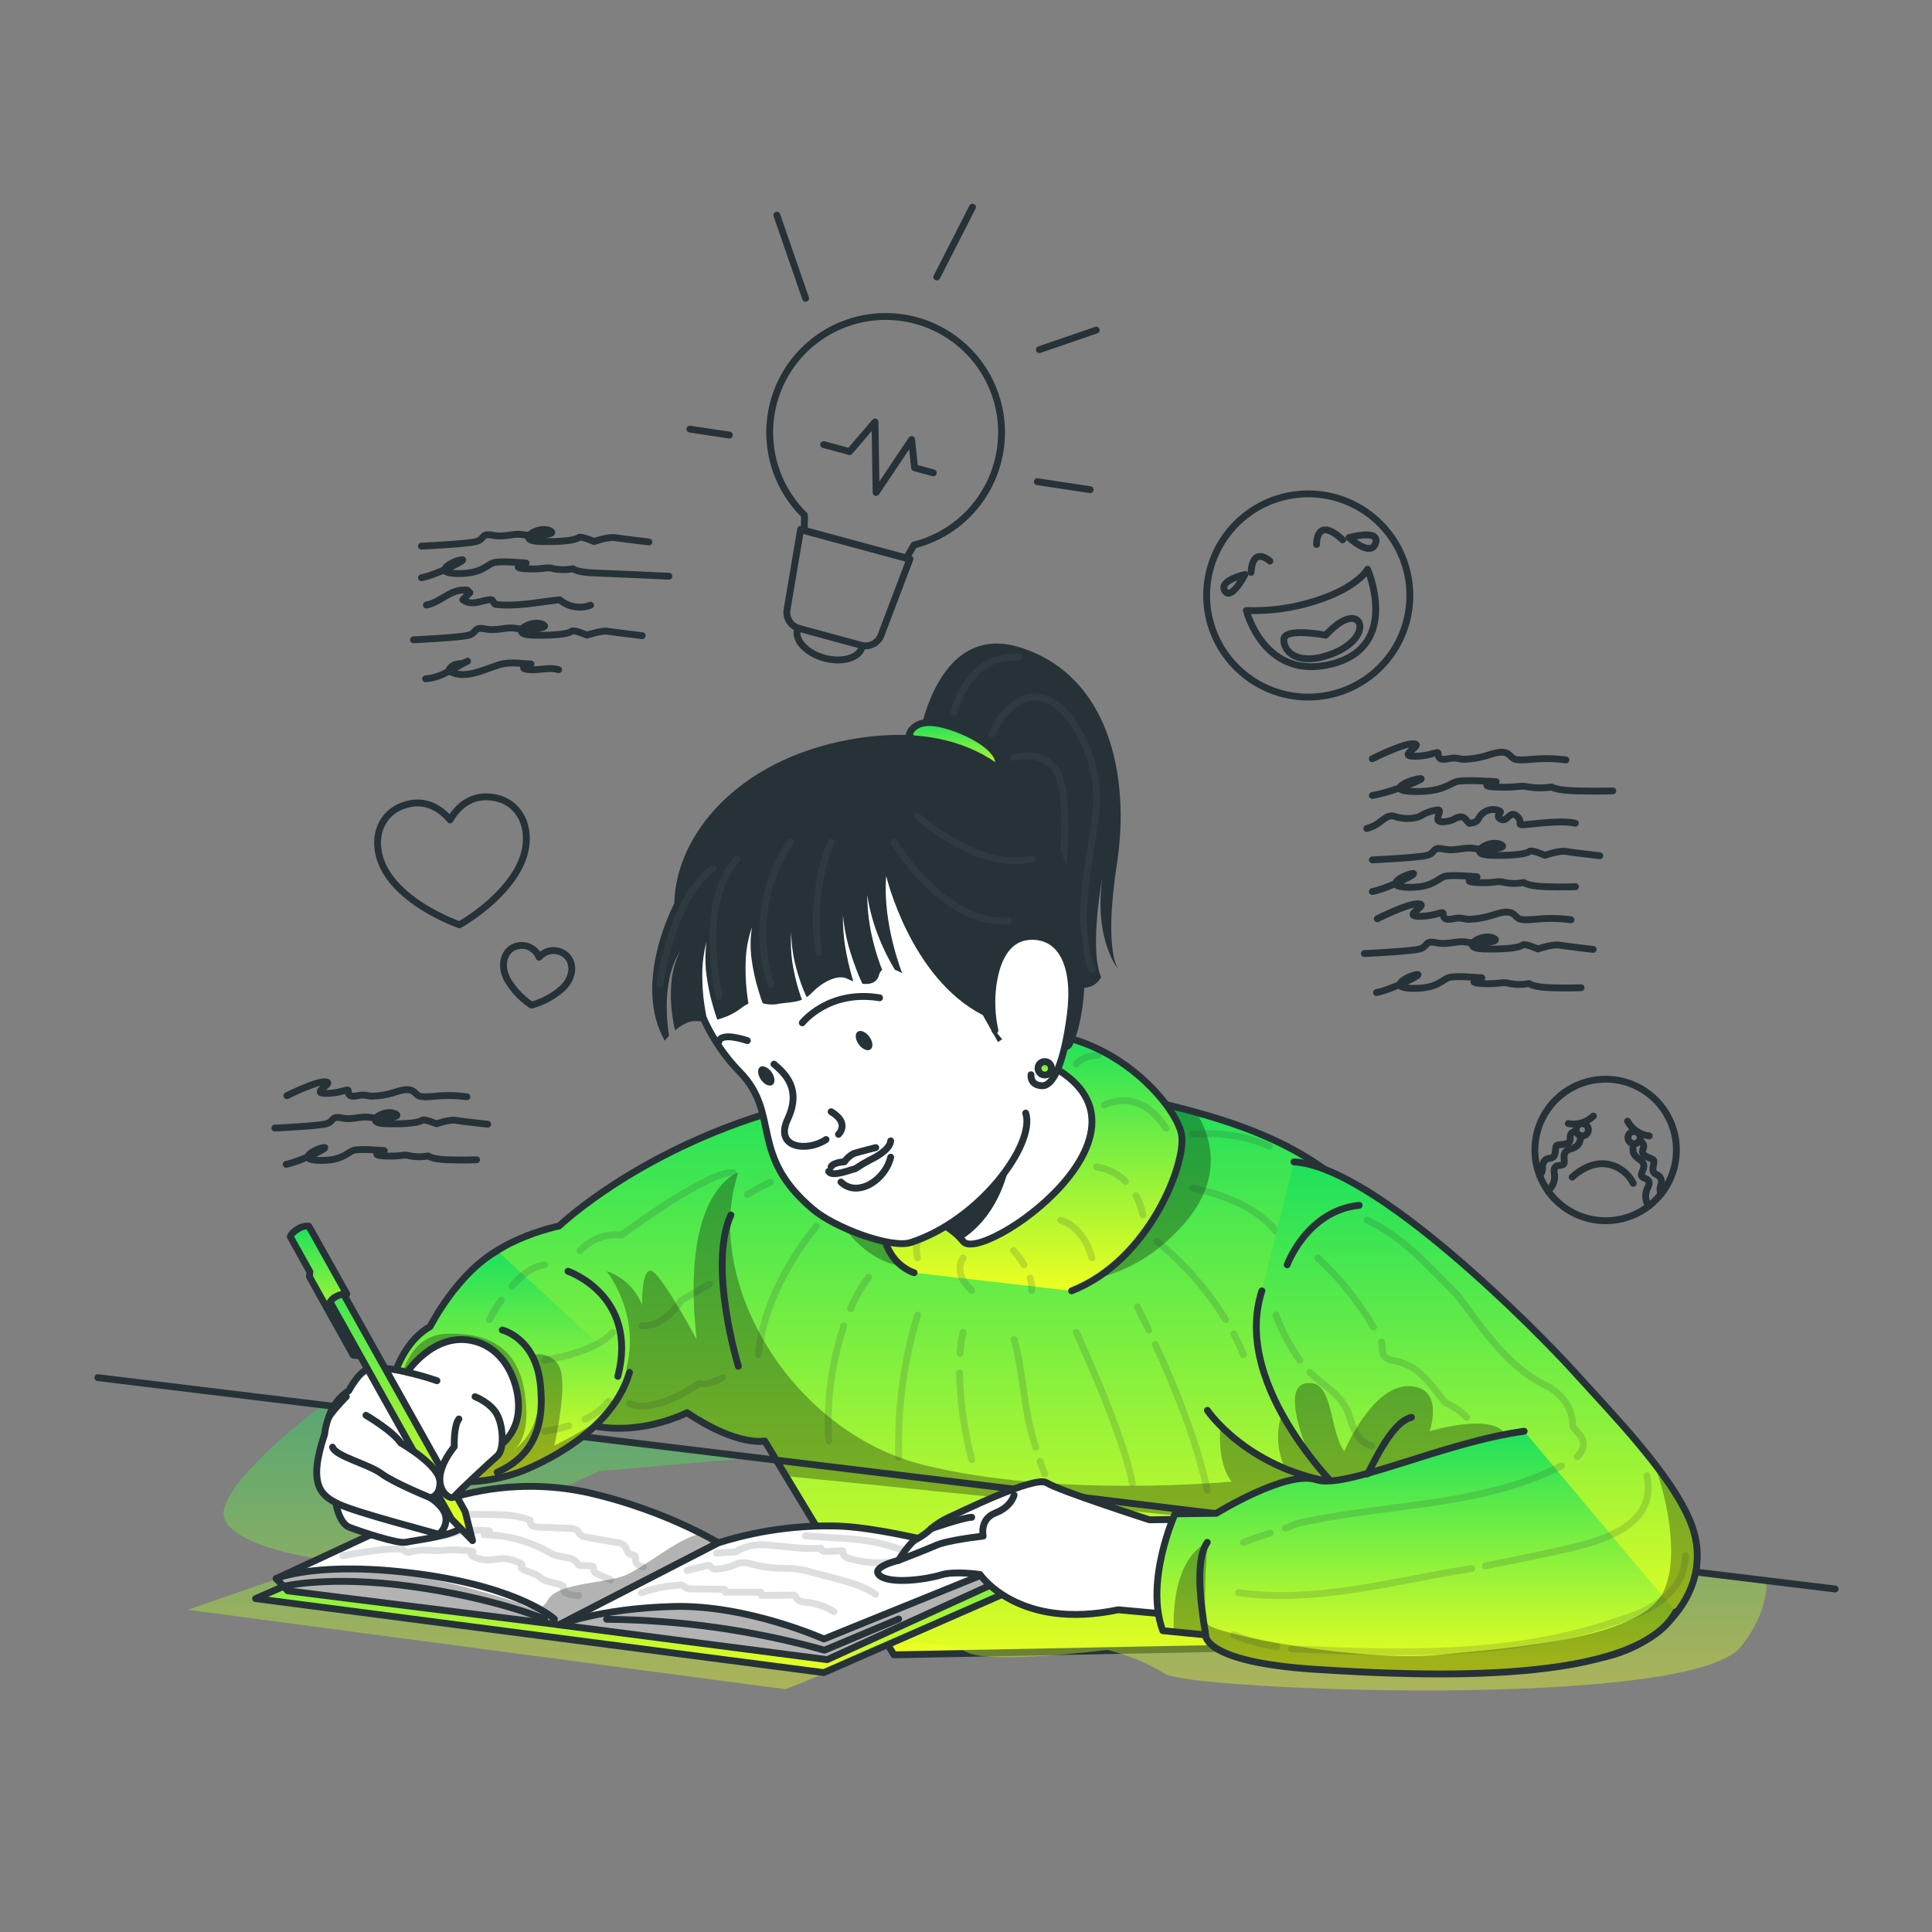 <svg width="282" height="282" viewBox="0 0 282 282" fill="none" xmlns="http://www.w3.org/2000/svg">
<rect x="0" y="0" width="282" height="282" fill="#808080" stroke="none"/>
<path d="M41.877 159.934C41.877 159.934 46.203 157.734 47.551 157.903C48.899 158.072 45.159 159.595 47.551 159.595C49.942 159.595 50.833 158.749 50.833 159.257C50.833 159.764 51.002 160.187 52.187 159.934C53.371 159.68 53.665 160.001 54.262 160.007C55.314 159.977 56.356 159.81 57.364 159.511C58.442 159.172 59.62 158.749 60.382 159.341C61.143 159.933 60.827 160.255 63.512 160.007C65.053 159.855 66.608 159.884 68.142 160.091" stroke="#263238" stroke-linecap="round" stroke-linejoin="round"/>
<path d="M41.77 169.95C43.873 169.544 48.538 167.26 47.178 167.514C45.819 167.767 43.276 169.29 46.575 169.375C49.874 169.459 50.63 168.275 51.533 167.937C52.435 167.598 55.588 167.937 56.045 167.937C56.502 167.937 53.49 168.574 56.045 168.721C58.599 168.867 58.865 168.405 59.846 168.721C60.723 168.892 61.625 168.892 62.502 168.721C62.502 168.721 62.971 169.206 65.362 169.285C67.753 169.364 69.558 169.285 69.558 169.285" stroke="#263238" stroke-linecap="round" stroke-linejoin="round"/>
<path d="M40.123 164.654C40.123 164.654 46.428 164.367 47.63 164.028C48.831 163.69 48.228 162.844 49.886 163.182C51.544 163.521 52.587 162.855 54.014 163.103C55.441 163.351 59.152 163.103 57.545 162.505C55.938 161.907 52.909 163.944 56.355 164.028C59.801 164.113 61.301 163.78 61.6 163.526C61.899 163.272 63.709 164.028 63.709 164.028C63.709 164.028 65.655 163.357 66.529 163.526C67.404 163.695 71.188 164.09 71.188 164.09" stroke="#263238" stroke-linecap="round" stroke-linejoin="round"/>
<path d="M200.31 110.753C200.31 110.753 204.963 108.39 206.407 108.57C207.851 108.75 203.841 110.386 206.407 110.386C208.973 110.386 209.932 109.478 209.932 110.025C209.932 110.572 210.118 111.023 211.387 110.753C212.656 110.482 212.978 110.826 213.643 110.832C214.771 110.8 215.89 110.62 216.971 110.296C218.133 109.935 219.413 109.478 220.219 110.115C221.026 110.753 220.699 111.097 223.603 110.832C225.258 110.67 226.925 110.7 228.572 110.922" stroke="#263238" stroke-linecap="round" stroke-linejoin="round"/>
<path d="M201.032 134.108C201.032 134.108 205.685 131.745 207.129 131.931C208.573 132.117 204.563 133.747 207.129 133.747C209.695 133.747 210.654 132.839 210.654 133.386C210.654 133.933 210.84 134.384 212.109 134.108C213.378 133.832 213.7 134.181 214.365 134.193C215.494 134.149 216.613 133.959 217.693 133.629C218.855 133.262 220.135 132.811 220.941 133.448C221.748 134.085 221.421 134.429 224.325 134.164C225.979 133.999 227.647 134.029 229.294 134.255" stroke="#263238" stroke-linecap="round" stroke-linejoin="round"/>
<path d="M200.31 116.105C202.967 115.699 208.849 113.403 207.14 113.657C205.431 113.911 202.211 115.445 206.384 115.53C210.558 115.614 211.506 114.402 212.645 114.086C213.784 113.77 217.766 114.086 218.336 114.086C218.905 114.086 215.11 114.729 218.336 114.876C221.562 115.022 221.872 114.56 223.135 114.876C224.247 115.047 225.379 115.047 226.491 114.876C226.491 114.876 227.083 115.361 230.106 115.44C233.129 115.518 235.408 115.44 235.408 115.44" stroke="#263238" stroke-linecap="round" stroke-linejoin="round"/>
<path d="M200.919 144.875C203.175 144.44 208.178 141.987 206.729 142.258C205.279 142.528 202.532 144.17 206.08 144.26C209.627 144.35 210.44 143.076 211.41 142.715C212.38 142.354 215.764 142.715 216.249 142.715C216.734 142.715 213.508 143.403 216.249 143.555C218.99 143.707 219.261 143.217 220.338 143.555C221.278 143.739 222.246 143.739 223.186 143.555C223.186 143.555 223.694 144.074 226.265 144.17C228.837 144.266 230.777 144.17 230.777 144.17" stroke="#263238" stroke-linecap="round" stroke-linejoin="round"/>
<path d="M200.31 130.132C202.566 129.697 207.529 127.244 206.086 127.515C204.642 127.785 201.912 129.421 205.443 129.511C208.973 129.602 209.774 128.333 210.733 127.966C211.692 127.599 215.064 127.966 215.544 127.966C216.023 127.966 212.82 128.654 215.544 128.812C218.268 128.97 218.533 128.474 219.605 128.812C220.536 128.994 221.493 128.994 222.425 128.812C222.425 128.812 222.927 129.331 225.482 129.421C228.036 129.511 229.96 129.421 229.96 129.421" stroke="#263238" stroke-linecap="round" stroke-linejoin="round"/>
<path d="M199.509 120.927C201.726 120.363 202.171 118.671 203.649 119.19C205.127 119.709 206.903 119.416 207.349 119.089C208.119 118.629 208.975 118.332 209.864 118.214C210.428 118.214 209.864 118.869 209.864 119.574C209.864 120.279 211.788 119.844 212.227 119.574C212.667 119.303 213.412 118.976 213.919 119.574L214.438 120.166C214.438 120.166 215.47 120.166 215.769 119.574C215.993 119.078 216.378 118.674 216.862 118.427C217.346 118.18 217.899 118.105 218.431 118.214C219.909 118.542 217.986 118.914 218.995 119.54C220.005 120.166 220.327 118.214 221.364 119.083C222.402 119.952 221.364 120.386 222.25 120.386C223.135 120.386 227.777 119.636 229.943 120.166" stroke="#263238" stroke-linecap="round" stroke-linejoin="round"/>
<path d="M200.31 125.513C200.31 125.513 207.044 125.202 208.33 124.841C209.616 124.48 208.968 123.567 210.733 123.933C212.498 124.3 213.621 123.578 215.143 123.849C216.666 124.119 220.625 123.849 218.911 123.206C217.196 122.563 213.965 124.751 217.642 124.841C221.319 124.932 222.921 124.576 223.242 124.277C223.564 123.978 225.498 124.841 225.498 124.841C225.498 124.841 227.568 124.119 228.533 124.277C229.497 124.435 233.502 124.909 233.502 124.909" stroke="#263238" stroke-linecap="round" stroke-linejoin="round"/>
<path d="M199.143 139.184C199.143 139.184 205.911 138.874 207.214 138.513C208.516 138.152 207.857 137.238 209.633 137.605C211.41 137.971 212.538 137.255 214.072 137.52C215.606 137.785 219.588 137.52 217.862 136.877C216.136 136.234 212.882 138.423 216.582 138.513C220.281 138.603 221.894 138.248 222.222 137.949C222.549 137.65 224.478 138.513 224.478 138.513C224.478 138.513 226.564 137.791 227.534 137.949C228.505 138.107 232.537 138.58 232.537 138.58" stroke="#263238" stroke-linecap="round" stroke-linejoin="round"/>
<path d="M62.237 88.311C64.454 87.882 65.83 85.813 68.244 86.157L68.588 86.506L67.556 87.538C68.932 88.571 70.314 87.538 71.69 87.538C72.034 87.538 72.034 88.227 72.378 88.227C75.48 88.571 78.582 87.882 81.684 87.538C82.296 88.063 83.037 88.413 83.831 88.554C84.624 88.695 85.441 88.621 86.196 88.339" stroke="#263238" stroke-linecap="round" stroke-linejoin="round"/>
<path d="M62.124 99.078C64.454 98.909 66.174 97.532 68.244 96.5C67.212 97.189 66.174 96.5 65.486 97.877C67.556 99.253 70.314 97.877 72.378 97.189C74.104 96.5 75.824 96.844 77.505 96.923C76.862 97.217 75.993 96.805 77.505 96.923C76.862 97.217 75.666 97.544 77.099 97.73C78.531 97.916 80.184 97.313 81.537 97.758" stroke="#263238" stroke-linecap="round" stroke-linejoin="round"/>
<path d="M61.515 84.329C63.771 83.895 68.729 81.442 67.285 81.712C65.841 81.983 63.117 83.624 66.648 83.715C70.178 83.805 70.974 82.53 71.938 82.169C72.903 81.808 76.264 82.169 76.749 82.169C77.234 82.169 74.019 82.857 76.749 83.015C79.479 83.173 79.738 82.677 80.81 83.015C81.741 83.195 82.698 83.195 83.63 83.015C83.63 83.015 84.132 83.534 86.687 83.624C89.242 83.715 97.634 84.109 97.634 84.109" stroke="#263238" stroke-linecap="round" stroke-linejoin="round"/>
<path d="M61.515 79.716C61.515 79.716 68.249 79.406 69.53 79.039C70.81 78.672 70.173 77.77 71.938 78.131C73.703 78.492 74.826 77.781 76.349 78.046C77.871 78.311 81.831 78.046 80.116 77.403C78.401 76.76 75.164 78.949 78.841 79.039C82.519 79.129 84.126 78.774 84.442 78.475C84.758 78.176 86.698 79.039 86.698 79.039C86.698 79.039 88.773 78.323 89.738 78.475C90.702 78.627 94.707 79.107 94.707 79.107" stroke="#263238" stroke-linecap="round" stroke-linejoin="round"/>
<path d="M60.348 93.387C60.348 93.387 67.116 93.077 68.413 92.71C69.71 92.344 69.062 91.441 70.838 91.802C72.615 92.163 73.743 91.453 75.272 91.718C76.8 91.983 80.793 91.718 79.067 91.075C77.341 90.432 74.087 92.62 77.787 92.71C81.487 92.801 83.1 92.445 83.427 92.146C83.754 91.847 85.683 92.71 85.683 92.71C85.683 92.71 87.77 91.994 88.734 92.146C89.699 92.299 93.737 92.784 93.737 92.784" stroke="#263238" stroke-linecap="round" stroke-linejoin="round"/>
<path d="M58.549 117.701C62.125 116.24 64.561 118.305 65.695 119.67C66.575 118.124 68.605 115.659 72.389 116.46C76.49 117.335 78.334 122.292 75.39 127.238C73.269 130.797 69.581 133.442 67.674 134.621C67.449 134.768 67.24 134.892 67.071 134.988C66.89 134.92 66.659 134.841 66.411 134.74C64.33 133.905 60.207 131.97 57.511 128.846C53.732 124.503 54.669 119.292 58.549 117.701Z" stroke="#263238" stroke-linecap="round" stroke-linejoin="round"/>
<path d="M75.728 138.033C76.341 137.938 76.969 138.054 77.507 138.361C78.046 138.668 78.465 139.149 78.695 139.725C79.093 139.249 79.64 138.922 80.248 138.798C80.855 138.674 81.487 138.761 82.04 139.043C83.777 139.895 84.036 142.32 82.169 144.192C80.941 145.307 79.481 146.136 77.894 146.617L77.584 146.713L77.313 146.527C75.956 145.576 74.827 144.336 74.008 142.895C72.807 140.526 73.816 138.304 75.728 138.033Z" stroke="#263238" stroke-linecap="round" stroke-linejoin="round"/>
<path d="M224.156 166.301C223.881 168.065 224.075 169.87 224.72 171.535C225.024 172.347 225.434 173.115 225.938 173.819C227.324 175.776 229.347 177.189 231.661 177.817C233.974 178.445 236.434 178.249 238.619 177.261C240.804 176.274 242.577 174.557 243.634 172.406C244.692 170.254 244.967 167.802 244.414 165.469C243.861 163.136 242.514 161.069 240.603 159.621C238.693 158.173 236.338 157.434 233.942 157.533C231.547 157.631 229.26 158.56 227.475 160.16C225.689 161.76 224.516 163.931 224.156 166.301V166.301Z" stroke="#263238" stroke-linecap="round" stroke-linejoin="round"/>
<path d="M229.48 171.823C229.48 171.823 231.787 169.482 234.556 169.905C235.374 170.036 236.148 170.36 236.815 170.851C237.482 171.341 238.023 171.984 238.392 172.725" stroke="#263238" stroke-linecap="round" stroke-linejoin="round"/>
<path d="M237.557 163.656C237.875 164.241 238.329 164.742 238.88 165.116C239.432 165.49 240.065 165.726 240.727 165.805" stroke="#263238" stroke-linecap="round" stroke-linejoin="round"/>
<path d="M239.401 166.188C239.375 166.364 239.296 166.527 239.177 166.658C239.057 166.789 238.901 166.882 238.729 166.924C238.557 166.967 238.376 166.957 238.209 166.897C238.042 166.836 237.897 166.728 237.792 166.585C237.687 166.442 237.627 166.271 237.619 166.093C237.611 165.916 237.656 165.741 237.748 165.589C237.84 165.437 237.975 165.316 238.135 165.241C238.296 165.166 238.476 165.14 238.651 165.167C238.886 165.204 239.097 165.331 239.237 165.523C239.378 165.714 239.437 165.953 239.401 166.188Z" stroke="#263238" stroke-linecap="round" stroke-linejoin="round"/>
<path d="M239.345 166.577C239.345 166.577 240.225 166.803 239.802 167.796C239.379 168.788 241.121 169.014 241.375 169.358C241.629 169.702 240.777 170.994 241.725 171.4C242.672 171.806 242.599 172.635 242.323 173.3C242.255 173.624 242.314 173.96 242.486 174.242" stroke="#263238" stroke-linecap="round" stroke-linejoin="round"/>
<path d="M238.38 166.944C238.38 167.846 238.076 168.416 239.362 169.279C240.648 170.142 239.362 171.135 239.615 171.653C239.869 172.172 241.307 171.896 240.439 173.492C240.256 173.903 240.178 174.353 240.214 174.801C240.249 175.249 240.396 175.682 240.642 176.058" stroke="#263238" stroke-linecap="round" stroke-linejoin="round"/>
<path d="M232.577 162.9C232.098 163.363 231.515 163.704 230.877 163.896C230.24 164.087 229.565 164.123 228.911 164" stroke="#263238" stroke-linecap="round" stroke-linejoin="round"/>
<path d="M230.061 164.767C230.034 164.942 230.06 165.122 230.135 165.283C230.21 165.443 230.331 165.578 230.483 165.67C230.634 165.762 230.81 165.807 230.987 165.799C231.165 165.791 231.336 165.731 231.479 165.626C231.622 165.521 231.73 165.376 231.791 165.209C231.851 165.042 231.861 164.861 231.818 164.689C231.776 164.517 231.683 164.361 231.552 164.241C231.421 164.122 231.258 164.043 231.082 164.017C230.966 163.998 230.847 164.003 230.732 164.031C230.618 164.059 230.51 164.109 230.415 164.179C230.32 164.249 230.24 164.337 230.179 164.438C230.119 164.538 230.078 164.65 230.061 164.767V164.767Z" stroke="#263238" stroke-linecap="round" stroke-linejoin="round"/>
<path d="M224.72 171.535C224.966 171.318 225.121 171.016 225.154 170.689C225.087 169.967 225.256 169.155 226.282 169.048C227.309 168.941 226.88 167.457 227.224 167.203C227.568 166.95 229.294 167.254 229.193 166.177C229.091 165.1 229.999 165.156 229.999 165.156" stroke="#263238" stroke-linecap="round" stroke-linejoin="round"/>
<path d="M225.938 173.819C226.285 173.532 226.554 173.163 226.721 172.745C226.889 172.328 226.949 171.875 226.897 171.428C226.553 169.651 227.856 170.345 228.234 169.922C228.612 169.499 227.704 168.162 229.181 167.728C230.659 167.294 230.541 166.651 230.811 165.793" stroke="#263238" stroke-linecap="round" stroke-linejoin="round"/>
<path d="M176.995 91.932C177.853 94.336 179.325 96.475 181.264 98.136C182.2 98.955 183.239 99.649 184.355 100.2C187.44 101.733 190.962 102.144 194.317 101.363C197.673 100.581 200.651 98.657 202.742 95.919C204.833 93.181 205.906 89.801 205.777 86.359C205.647 82.916 204.324 79.626 202.033 77.053C199.743 74.48 196.628 72.784 193.224 72.257C189.819 71.73 186.338 72.404 183.376 74.164C180.415 75.924 178.158 78.66 176.994 81.902C175.829 85.144 175.83 88.69 176.995 91.932V91.932Z" stroke="#263238" stroke-linecap="round" stroke-linejoin="round"/>
<path d="M199.611 83.094C199.611 83.094 198.173 85.801 191.912 87.742C188.686 88.774 185.304 89.238 181.918 89.112C181.918 89.112 184.507 99.507 194.501 96.89C204.495 94.273 199.611 83.094 199.611 83.094Z" stroke="#263238" stroke-linecap="round" stroke-linejoin="round"/>
<path d="M192.166 79.473C192.166 79.473 192.059 75.164 195.979 78.796" stroke="#263238" stroke-linecap="round" stroke-linejoin="round"/>
<path d="M185.353 81.893C185.353 81.893 182.871 79.586 182.606 83.54" stroke="#263238" stroke-linecap="round" stroke-linejoin="round"/>
<path d="M193.508 92.71C193.508 92.71 195.866 89.986 197.569 90.291C199.272 90.595 198.912 93.85 194.112 95.553C189.312 97.256 187.282 95.028 187.4 93.297C187.519 91.565 193.508 92.71 193.508 92.71Z" stroke="#263238" stroke-linecap="round" stroke-linejoin="round"/>
<path d="M196.904 78.469C196.904 78.469 201.495 77.172 200.784 79.287C200.073 81.402 196.904 78.469 196.904 78.469Z" stroke="#263238" stroke-linecap="round" stroke-linejoin="round"/>
<path d="M181.721 83.856C181.721 83.856 177.841 84.724 178.777 86.241C179.713 87.758 181.721 83.856 181.721 83.856Z" stroke="#263238" stroke-linecap="round" stroke-linejoin="round"/>
<path d="M145.597 67.55C146.378 64.675 146.386 61.644 145.62 58.764C144.854 55.885 143.341 53.258 141.234 51.151C139.127 49.044 136.501 47.531 133.622 46.764C130.742 45.997 127.711 46.005 124.836 46.785C121.96 47.566 119.341 49.092 117.245 51.21C115.148 53.327 113.648 55.961 112.896 58.844C112.144 61.727 112.167 64.758 112.962 67.63C113.757 70.502 115.297 73.112 117.425 75.198L117.391 77.454L132.281 81.492L133.409 79.552C136.323 78.815 138.989 77.314 141.131 75.205C143.273 73.095 144.815 70.453 145.597 67.55Z" stroke="#263238" stroke-linecap="round" stroke-linejoin="round"/>
<path d="M125.71 94.188L116.63 91.723C116.05 91.566 115.55 91.199 115.227 90.693C114.904 90.188 114.78 89.58 114.881 88.988L116.861 77.268L132.816 81.594L128.592 92.727C128.377 93.284 127.964 93.741 127.431 94.011C126.899 94.281 126.286 94.344 125.71 94.188Z" stroke="#263238" stroke-linecap="round" stroke-linejoin="round"/>
<path d="M125.823 94.459C125.394 96.049 122.935 96.766 120.335 96.061C117.735 95.356 115.97 93.489 116.387 91.898" stroke="#263238" stroke-linecap="round" stroke-linejoin="round"/>
<path d="M120.222 64.894L124.012 65.92L127.718 61.589L127.876 71.887L133.064 64.155L133.493 68.278L136.228 69.022" stroke="#263238" stroke-linecap="round" stroke-linejoin="round"/>
<path d="M136.742 40.428L141.947 30.236" stroke="#263238" stroke-linecap="round" stroke-linejoin="round"/>
<path d="M151.705 51.036L160.012 48.182" stroke="#263238" stroke-linecap="round" stroke-linejoin="round"/>
<path d="M151.406 70.308L159.127 71.476" stroke="#263238" stroke-linecap="round" stroke-linejoin="round"/>
<path d="M117.583 43.541L113.392 31.409" stroke="#263238" stroke-linecap="round" stroke-linejoin="round"/>
<path d="M106.461 63.506L100.702 62.638" stroke="#263238" stroke-linecap="round" stroke-linejoin="round"/>
<path d="M133.933 108.796C133.933 108.796 136.234 90.443 149.014 94.532C161.795 98.621 165.021 113.082 163.024 126.116C161.028 139.15 163.289 141.564 163.289 141.564C163.289 141.564 159.606 137.323 160.904 128.028C160.904 128.028 158.941 138.468 160.723 142.63C160.723 142.63 159.793 144.722 157.035 144.068C157.035 144.068 152.387 133.065 152.421 122.85C152.455 112.636 133.933 108.796 133.933 108.796Z" fill="#263238"/>
<g opacity="0.2">
<path opacity="0.2" d="M139.269 103.962C139.269 103.962 141.152 95.367 148.749 95.925" stroke="white" stroke-linecap="round" stroke-linejoin="round"/>
<path opacity="0.2" d="M144.779 107.121C144.779 107.121 147.131 101.435 151.513 101.746C155.895 102.056 160.435 110.307 160.063 117.171C159.691 124.035 156.392 133.939 159.381 141.536" stroke="white" stroke-linecap="round" stroke-linejoin="round"/>
<path opacity="0.2" d="M148.027 110.544C148.027 110.544 153.391 108.993 154.795 113.996C156.2 118.998 154.795 130.29 154.795 130.29" stroke="white" stroke-linecap="round" stroke-linejoin="round"/>
</g>
<path d="M132.692 107.301C132.692 107.301 133.143 104.848 137.046 105.609C140.949 106.37 148.496 110.07 144.779 113.302C141.062 116.534 132.692 107.301 132.692 107.301Z" fill="url(#paint0_linear_22_255)" stroke="#263238" stroke-linecap="round" stroke-linejoin="round"/>
<path d="M81.611 206.351C90.719 211.229 100.268 206.198 100.268 206.198C107.769 211.229 111.621 210.327 111.621 210.327L130.476 241.544L212.871 239.926C212.871 239.926 213.733 218.138 212.871 210.947C208.387 173.673 189.927 166.098 170.571 161.315C151.214 156.533 131.254 157.305 115.355 161.547C93.697 167.316 81.617 178.946 81.617 178.946C81.617 178.946 70.393 181.202 67.911 187.688C67.906 187.699 76.507 203.604 81.611 206.351Z" fill="url(#paint1_linear_22_255)"/>
<path opacity="0.3" d="M198.291 223.908L114.712 215.448L111.621 210.327C111.621 210.327 107.769 211.229 100.268 206.198C100.268 206.198 93.85 209.582 86.518 208.11C97.414 196.554 88.548 185.556 88.548 185.556C89.725 185.938 90.802 186.581 91.695 187.438C92.589 188.294 93.277 189.342 93.709 190.502C93.709 190.502 93.624 184.727 95.203 185.556C96.782 186.385 101.684 195.499 101.684 195.499C99.225 173.673 107.769 171.146 107.769 171.146C102.479 186.791 115.293 209.024 134.926 213.858C154.559 218.691 179.775 216.26 179.775 216.26C177.519 213.44 178.151 208.048 178.151 208.048C180.063 210.304 187.361 213.858 187.361 213.858C184.456 206.65 190.26 201.06 190.26 201.06L198.291 223.908Z" fill="black"/>
<path opacity="0.3" d="M172.545 178.957C158.851 194.185 139.584 184.033 139.584 184.033C125.721 188.94 120.696 174.975 120.572 173.712C119.918 167.141 122.98 162.432 127.701 159.116C142.005 157.188 156.543 157.953 170.565 161.372C171.947 161.71 173.323 162.065 174.688 162.449C177.418 167.096 178.049 172.849 172.545 178.957Z" fill="black"/>
<path d="M81.611 206.351C90.719 211.229 100.268 206.198 100.268 206.198C107.769 211.229 111.621 210.327 111.621 210.327L130.476 241.544L212.871 239.926C212.871 239.926 213.733 218.138 212.871 210.947C208.387 173.673 189.927 166.098 170.571 161.315C151.214 156.533 131.254 157.305 115.355 161.547C93.697 167.316 81.617 178.946 81.617 178.946C81.617 178.946 70.393 181.202 67.911 187.688C67.906 187.699 76.507 203.604 81.611 206.351Z" stroke="#263238" stroke-linecap="round" stroke-linejoin="round"/>
<path d="M133.426 185.77C133.426 185.77 125.823 183.661 130.008 171.315C134.193 158.969 138.31 150.588 150.588 150.768C162.866 150.949 171.693 161.451 172.46 165.568C173.227 169.685 167.756 183.977 156.42 188.415" fill="url(#paint2_linear_22_255)"/>
<path d="M133.426 185.77C133.426 185.77 125.823 183.661 130.008 171.315C134.193 158.969 138.31 150.588 150.588 150.768C162.866 150.949 171.693 161.451 172.46 165.568C173.227 169.685 167.756 183.977 156.42 188.415" stroke="#263238" stroke-linecap="round" stroke-linejoin="round"/>
<path d="M107.769 199.419C107.769 199.419 103.297 184.812 106.681 177.35" stroke="#263238" stroke-linecap="round" stroke-linejoin="round"/>
<g opacity="0.4">
<path opacity="0.4" d="M140.058 200.4C140.151 204.677 140.75 208.927 141.84 213.062" stroke="#263238" stroke-linecap="round" stroke-linejoin="round"/>
<path opacity="0.4" d="M140.583 194.467C140.352 195.478 140.205 196.506 140.143 197.541" stroke="#263238" stroke-linecap="round" stroke-linejoin="round"/>
<path opacity="0.4" d="M151.818 213.31C152.021 213.925 152.246 214.54 152.494 215.143" stroke="#263238" stroke-linecap="round" stroke-linejoin="round"/>
<path opacity="0.4" d="M148.027 195.522C149.46 200.784 149.46 206.424 151.192 211.241" stroke="#263238" stroke-linecap="round" stroke-linejoin="round"/>
<path opacity="0.4" d="M157.091 194.467C157.091 194.467 164.079 209.543 165.269 216.508" stroke="#263238" stroke-linecap="round" stroke-linejoin="round"/>
<path opacity="0.4" d="M168.636 196.238C171.744 203.079 174.597 210.175 176.233 217.524" stroke="#263238" stroke-linecap="round" stroke-linejoin="round"/>
<path opacity="0.4" d="M166.013 190.75C166.577 191.878 167.141 193.006 167.672 194.134" stroke="#263238" stroke-linecap="round" stroke-linejoin="round"/>
<path opacity="0.4" d="M133.933 191.94C131.911 198.675 130.98 205.69 131.175 212.718" stroke="#263238" stroke-linecap="round" stroke-linejoin="round"/>
<path opacity="0.4" d="M123.172 193.525C121.373 198.934 120.621 204.636 120.955 210.327" stroke="#263238" stroke-linecap="round" stroke-linejoin="round"/>
<path opacity="0.4" d="M126.77 186.436C125.711 187.855 124.83 189.398 124.148 191.032" stroke="#263238" stroke-linecap="round" stroke-linejoin="round"/>
<path opacity="0.4" d="M119.156 178.997C119.156 178.997 111.621 187.626 110.696 197.738" stroke="#263238" stroke-linecap="round" stroke-linejoin="round"/>
<path opacity="0.4" d="M180.085 194.698C180.61 195.684 181.077 196.699 181.484 197.738" stroke="#263238" stroke-linecap="round" stroke-linejoin="round"/>
<path opacity="0.4" d="M168.867 181.191C172.827 184.412 176.218 188.275 178.901 192.617" stroke="#263238" stroke-linecap="round" stroke-linejoin="round"/>
<path opacity="0.4" d="M174.045 173.424C174.045 173.424 182.505 174.834 186.244 179.741" stroke="#263238" stroke-linecap="round" stroke-linejoin="round"/>
<path opacity="0.4" d="M174.045 165.568C174.045 165.568 180.192 164.868 185.274 167.328" stroke="#263238" stroke-linecap="round" stroke-linejoin="round"/>
<path opacity="0.4" d="M114.65 171.777C115.632 171.486 116.649 171.33 117.673 171.315" stroke="#263238" stroke-linecap="round" stroke-linejoin="round"/>
<path opacity="0.4" d="M109.083 174.389C110.143 173.684 111.264 173.076 112.433 172.573" stroke="#263238" stroke-linecap="round" stroke-linejoin="round"/>
<path opacity="0.4" d="M107.002 171.168C103.392 170.819 90.719 180.271 90.719 180.271C89.6 180.156 88.469 180.302 87.416 180.699C86.363 181.095 85.416 181.731 84.651 182.556" stroke="#263238" stroke-linecap="round" stroke-linejoin="round"/>
<path opacity="0.4" d="M103.539 187.445L99.377 189.859C99.377 189.859 97.121 193.638 93.692 193.525" stroke="#263238" stroke-linecap="round" stroke-linejoin="round"/>
<path opacity="0.4" d="M105.468 201.083C105.468 201.083 103.562 202.245 102.084 201.923C102.084 201.923 95.57 206.514 91.932 204.879" stroke="#263238" stroke-linecap="round" stroke-linejoin="round"/>
</g>
<g opacity="0.4">
<path opacity="0.4" d="M140.583 183.61C140.583 183.61 138.936 185.691 141.84 188.37" stroke="#263238" stroke-linecap="round" stroke-linejoin="round"/>
<path opacity="0.4" d="M150.363 186.526C150.553 187.123 150.63 187.751 150.588 188.376" stroke="#263238" stroke-linecap="round" stroke-linejoin="round"/>
<path opacity="0.4" d="M147.943 182.556C148.524 183.188 149.04 183.878 149.483 184.614" stroke="#263238" stroke-linecap="round" stroke-linejoin="round"/>
<path opacity="0.4" d="M154.812 178.106C154.812 178.106 158.106 178.85 159.381 183.61" stroke="#263238" stroke-linecap="round" stroke-linejoin="round"/>
<path opacity="0.4" d="M165.816 174.513C166.282 175.401 166.622 176.35 166.826 177.333" stroke="#263238" stroke-linecap="round" stroke-linejoin="round"/>
<path opacity="0.4" d="M160.063 170.328C161.655 170.569 163.13 171.307 164.276 172.437" stroke="#263238" stroke-linecap="round" stroke-linejoin="round"/>
<path opacity="0.4" d="M161.18 161.304C161.18 161.304 166.166 158.45 170.204 164.688" stroke="#263238" stroke-linecap="round" stroke-linejoin="round"/>
<path opacity="0.4" d="M157.097 155.326C157.824 154.372 159.172 154.068 160.3 154.017" stroke="#263238" stroke-linecap="round" stroke-linejoin="round"/>
<path opacity="0.4" d="M133.933 183.61C133.933 183.61 133.155 181.134 135.061 179.741" stroke="#263238" stroke-linecap="round" stroke-linejoin="round"/>
</g>
<path opacity="0.4" d="M254.088 240.366C246.677 249.655 173.718 246.739 170.052 244.314C167.439 242.733 164.602 241.557 161.637 240.828C161.637 240.828 144.35 243.005 141.073 241.133C137.797 239.26 130.955 239.943 130.955 239.943L114.695 246.57L27.388 234.968L48.256 227.754C48.256 227.754 35.386 226.429 32.893 221.979C30.4 217.529 47.089 205.059 47.089 205.059L110.33 212.752L87.493 214.72L75.412 220.253L107.098 226.266L142.63 224.844L207.8 224.607L257.844 230.693C257.895 233.321 257.066 236.626 254.088 240.366Z" fill="url(#paint3_linear_22_255)"/>
<path d="M14.28 201.083L267.861 231.934" stroke="#263238" stroke-linecap="round" stroke-linejoin="round"/>
<path d="M120.239 244.139L37.309 233.338L67.139 220.27L150.075 231.076L120.239 244.139Z" fill="url(#paint4_linear_22_255)" stroke="#263238" stroke-linecap="round" stroke-linejoin="round"/>
<path d="M104.831 225.183L81.611 237.156L42.012 232.204L40.32 230.417L41.973 229.65L65.272 218.832C71.865 216.732 78.892 216.384 85.66 217.822C91.45 219.133 97.057 221.15 102.355 223.829C103.945 224.647 104.831 225.183 104.831 225.183Z" fill="white"/>
<path opacity="0.3" d="M104.831 225.183L81.611 237.156L42.012 232.204L40.32 230.417L41.973 229.65C46.493 228.796 51.116 228.637 55.684 229.176C65.035 230.355 75.802 233.987 75.802 233.987C75.802 233.987 78.622 236.006 79.947 233.569C81.272 231.133 87.589 231.133 90.742 230.129C93.776 229.164 98.638 224.574 102.377 223.84C103.945 224.647 104.831 225.183 104.831 225.183Z" fill="black"/>
<path d="M104.831 225.183L81.611 237.156L42.012 232.204L40.32 230.417L41.973 229.65L65.272 218.832C71.865 216.732 78.892 216.384 85.66 217.822C91.45 219.133 97.057 221.15 102.355 223.829C103.945 224.647 104.831 225.183 104.831 225.183Z" stroke="#263238" stroke-linecap="round" stroke-linejoin="round"/>
<path d="M147.943 228.268L146.296 230.586L120.741 242.244L81.611 237.168L83.991 235.938L104.859 225.194C110.228 223.499 115.833 222.667 121.463 222.729C129.991 222.763 145.963 227.653 147.796 228.223L147.943 228.268Z" fill="white"/>
<path opacity="0.3" d="M147.943 228.268L146.296 230.586L120.741 242.244L81.611 237.168L83.991 235.938C89.067 234.731 96.049 233.614 101.678 234.579C107.974 235.695 114.184 237.254 120.262 239.243C120.262 239.243 141.13 230.366 147.768 228.223L147.943 228.268Z" fill="black"/>
<path d="M147.943 228.268L146.296 230.586L120.741 242.244L81.611 237.168L83.991 235.938L104.859 225.194C110.228 223.499 115.833 222.667 121.463 222.729C129.991 222.763 145.963 227.653 147.796 228.223L147.943 228.268Z" stroke="#263238" stroke-linecap="round" stroke-linejoin="round"/>
<path d="M81.611 237.156C81.611 237.156 87.527 234.776 98.294 234.489C109.061 234.201 120.262 239.232 120.262 239.232L146.104 228.747" stroke="#263238" stroke-linecap="round" stroke-linejoin="round"/>
<path d="M88.548 236.355C99.302 236.456 109.995 237.973 120.352 240.868L131.175 236.316" stroke="#263238" stroke-linecap="round" stroke-linejoin="round"/>
<path d="M40.292 230.417C40.292 230.417 46.462 227.743 61.251 229.751C76.038 231.759 80.923 236.316 80.923 236.316" stroke="#263238" stroke-linecap="round" stroke-linejoin="round"/>
<path d="M41.381 231.55C41.381 231.55 47.901 229.903 59.959 231.55C72.017 233.197 79.485 236.316 79.485 236.316" stroke="#263238" stroke-linecap="round" stroke-linejoin="round"/>
<g opacity="0.4">
<path opacity="0.4" d="M84.448 232.893C84.448 232.893 81.96 232.842 82.282 231.934C82.603 231.026 79.846 231.133 78.994 230.355C78.142 229.576 76.913 229.441 76.247 229.007C75.582 228.572 77.251 228.505 74.905 227.754C72.559 227.004 71.966 228.251 69.626 227.416C67.285 226.581 70.917 226.525 67.545 226.288C64.172 226.051 65.915 226.457 62.767 226.288C59.62 226.119 59.846 227.016 58.955 226.288C58.064 225.561 50.044 227.066 50.044 227.066" stroke="#263238" stroke-linecap="round" stroke-linejoin="round"/>
<path opacity="0.4" d="M89.112 230.597L87.228 229.751C86.98 229.638 86.698 229.486 86.664 229.221C86.636 229.057 86.704 228.871 86.619 228.73C86.534 228.589 86.332 228.561 86.162 228.555L84.47 228.471C84.312 228.185 84.091 227.938 83.823 227.751C83.555 227.563 83.248 227.439 82.925 227.388C82.28 227.29 81.64 227.16 81.007 226.999C80.59 226.834 80.188 226.632 79.806 226.395C77 224.861 73.856 224.047 70.658 224.026L71.448 223.462C69.268 223.193 67.056 223.432 64.984 224.162C65.087 224.068 65.169 223.952 65.225 223.824C65.28 223.696 65.308 223.557 65.306 223.417L58.041 224.072" stroke="#263238" stroke-linecap="round" stroke-linejoin="round"/>
<path opacity="0.4" d="M93.872 228.674C93.722 228.68 93.573 228.655 93.433 228.601C93.293 228.547 93.166 228.464 93.06 228.358C92.954 228.252 92.871 228.125 92.817 227.985C92.763 227.845 92.738 227.696 92.744 227.546C92.789 227.412 92.789 227.268 92.744 227.134C92.631 226.937 92.338 226.987 92.118 226.931C91.554 226.784 91.503 225.938 91.063 225.527C90.793 225.326 90.473 225.203 90.138 225.171L85.576 224.37C85.272 224.348 84.981 224.236 84.741 224.049C84.555 223.874 84.465 223.615 84.284 223.429C83.944 223.17 83.52 223.045 83.094 223.079L78.701 222.915C78.378 222.927 78.057 222.861 77.764 222.724C77.62 222.652 77.505 222.532 77.441 222.385C77.376 222.237 77.364 222.072 77.409 221.917C75.66 221.161 73.703 221.099 71.803 221.065C69.449 221.032 67.095 221.032 64.742 221.065" stroke="#263238" stroke-linecap="round" stroke-linejoin="round"/>
<path opacity="0.4" d="M93.624 232.492C95.389 231.861 97.235 231.481 99.106 231.364C99.296 231.336 99.49 231.358 99.67 231.426C99.825 231.527 99.973 231.636 100.116 231.753C100.374 231.889 100.666 231.947 100.956 231.922L105.79 231.979C105.823 232.125 105.852 232.272 105.885 232.419H111.052L111.159 232.876L115.671 232.825C115.796 232.808 115.923 232.834 116.032 232.898C116.15 232.983 116.184 233.135 116.257 233.265C116.517 233.755 117.177 233.829 117.729 233.874C119.157 234.022 120.532 234.493 121.751 235.25" stroke="#263238" stroke-linecap="round" stroke-linejoin="round"/>
<path opacity="0.4" d="M100.296 229.238L103.206 228.51C103.322 228.465 103.451 228.465 103.567 228.51C103.708 228.572 103.765 228.747 103.872 228.854C103.962 228.925 104.065 228.976 104.176 229.004C104.287 229.032 104.402 229.037 104.515 229.018C105.368 228.988 106.21 228.811 107.002 228.493C107.34 228.333 107.693 228.209 108.057 228.121C108.704 228.064 109.356 228.147 109.969 228.364C111.163 228.671 112.386 228.851 113.618 228.899C114.419 228.928 115.225 228.899 116.02 228.978C116.879 229.09 117.727 229.268 118.558 229.509L121.903 230.388C123.956 230.952 126.06 231.488 127.797 232.712" stroke="#263238" stroke-linecap="round" stroke-linejoin="round"/>
<path opacity="0.4" d="M104.583 226.689L107.363 226.525C108.319 225.916 109.413 225.559 110.544 225.487C111.263 225.455 111.984 225.485 112.698 225.577L115.445 225.837C116.89 226.025 118.35 226.072 119.805 225.978C119.805 226.356 120.307 226.474 120.685 226.457L122.991 226.367C122.983 226.53 123.014 226.693 123.083 226.842C123.152 226.99 123.256 227.12 123.386 227.219C123.58 227.35 123.796 227.445 124.024 227.501C125.757 228.009 127.569 228.2 129.37 228.065C129.607 228.021 129.851 228.045 130.075 228.132C130.227 228.236 130.37 228.351 130.504 228.476C130.803 228.662 131.137 228.785 131.485 228.837C132.648 229.11 133.736 229.636 134.672 230.377L134.559 229.633" stroke="#263238" stroke-linecap="round" stroke-linejoin="round"/>
<path opacity="0.4" d="M139.945 228.172C139.082 228.679 138.157 227.692 137.278 227.224C136.398 226.756 135.399 226.818 134.458 226.734C132.252 226.542 130.177 225.639 128.011 225.154C126.337 224.823 124.64 224.618 122.935 224.54L117.566 224.173" stroke="#263238" stroke-linecap="round" stroke-linejoin="round"/>
</g>
<path d="M91.881 200.305C89.01 210.276 75.683 214.912 75.683 214.912C75.683 214.912 57.68 221.754 56.507 204.912C56.507 204.912 57.404 196.684 62.779 193.632C62.779 193.632 66.682 185.883 72.57 182.567" fill="url(#paint5_linear_22_255)"/>
<path opacity="0.3" d="M88.193 206.729C83.235 212.284 75.683 214.912 75.683 214.912C75.683 214.912 57.951 221.652 56.53 205.296L58.323 201.912C58.323 201.912 59.389 194.913 65.091 194.687C70.793 194.462 75.565 196.323 76.608 203.373C77.454 209.097 75.74 211.026 75.074 211.551C76.202 210.761 80.646 206.982 77.646 197.862C78.38 197.608 79.181 197.624 79.905 197.907C80.629 198.191 81.227 198.723 81.594 199.408C82.976 201.85 80.979 210.688 80.912 210.998C83.439 209.753 85.872 208.326 88.193 206.729Z" fill="black"/>
<path d="M91.881 200.305C89.01 210.276 75.683 214.912 75.683 214.912C75.683 214.912 57.68 221.754 56.507 204.912C56.507 204.912 57.404 196.684 62.779 193.632C62.779 193.632 66.682 185.883 72.57 182.567" stroke="#263238" stroke-linecap="round" stroke-linejoin="round"/>
<path d="M82.908 185.556C82.908 185.556 93.218 189.092 90.184 200.897" stroke="#263238" stroke-linecap="round" stroke-linejoin="round"/>
<path d="M75.661 205.826C75.6 207.228 75.116 208.579 74.273 209.701C73.431 210.823 72.269 211.665 70.94 212.115L68.323 213.88L61.843 217.445L62.768 219.633C67.652 219.633 68.159 221.065 67.652 222.583C67.144 224.1 60.41 224.839 59.231 225.109C58.053 225.38 52.497 223.508 50.98 222.915C49.463 222.323 48.995 219.317 48.995 219.317L47.94 206.988C48.418 205.338 49.475 203.916 50.918 202.984C50.918 202.984 52.232 200.423 53.665 199.831C55.097 199.239 59.429 200.288 59.429 200.288C59.429 200.288 63.168 194.58 68.752 195.657C74.217 196.718 75.92 202.764 75.661 205.826Z" fill="white" stroke="#263238" stroke-linecap="round" stroke-linejoin="round"/>
<path d="M59.44 200.305C60.908 200.632 62.356 201.043 63.777 201.534" stroke="#263238" stroke-linecap="round" stroke-linejoin="round"/>
<path d="M65.898 221.72L68.972 224.878L67.883 220.609L45.836 181.191L43.851 182.302L65.898 221.72Z" fill="url(#paint6_linear_22_255)" stroke="#263238" stroke-linecap="round" stroke-linejoin="round"/>
<path d="M45.233 185.641L42.368 180.508C42.368 180.508 42.526 179.944 43.496 179.38C43.958 179.059 44.521 178.916 45.081 178.98L50.613 188.867C50.057 188.841 49.506 188.98 49.029 189.267C48.586 189.481 48.236 189.851 48.047 190.305L52.283 197.874L51.55 197.795L45.16 186.34L45.233 185.641Z" fill="url(#paint7_linear_22_255)" stroke="#263238" stroke-linecap="round" stroke-linejoin="round"/>
<path d="M53.422 206.582C53.422 206.582 57.297 208.838 58.498 210.626C58.498 210.626 64.223 213.88 64.223 216.35C64.223 218.499 62.79 218.606 62.79 218.606C62.79 218.606 64.73 219.774 65.046 221.268C65.362 222.763 64.206 224.038 63.867 223.902C63.529 223.767 52.164 220.823 49.474 219.56C46.784 218.296 44.917 216.689 47.376 209.362C47.463 208.55 47.653 207.753 47.94 206.988C48.363 206.063 50.551 203.847 50.551 203.847" fill="white"/>
<path d="M53.422 206.582C53.422 206.582 57.297 208.838 58.498 210.626C58.498 210.626 64.223 213.88 64.223 216.35C64.223 218.499 62.79 218.606 62.79 218.606C62.79 218.606 64.73 219.774 65.046 221.268C65.362 222.763 64.206 224.038 63.867 223.902C63.529 223.767 52.164 220.823 49.474 219.56C46.784 218.296 44.917 216.689 47.376 209.362C47.463 208.55 47.653 207.753 47.94 206.988C48.363 206.063 50.551 203.847 50.551 203.847" stroke="#263238" stroke-linecap="round" stroke-linejoin="round"/>
<path d="M48.538 211.229C48.961 212.56 53.862 213.739 55.661 215.087C57.46 216.435 62.768 218.595 62.768 218.595" stroke="#263238" stroke-linecap="round" stroke-linejoin="round"/>
<path d="M69.338 203.863C69.338 203.863 71.696 204.76 72.593 206.554C73.489 208.347 73.602 211.63 72.593 212.504C71.583 213.378 66.953 217.67 66.304 218.454C65.655 219.238 61.927 216.661 66.304 211.162C66.304 211.162 66.191 208.127 66.981 207.118" fill="white"/>
<path d="M69.338 203.863C69.338 203.863 71.696 204.76 72.593 206.554C73.489 208.347 73.602 211.63 72.593 212.504C71.583 213.378 66.953 217.67 66.304 218.454C65.655 219.238 61.927 216.661 66.304 211.162C66.304 211.162 66.191 208.127 66.981 207.118" stroke="#263238" stroke-linecap="round" stroke-linejoin="round"/>
<path d="M73.32 194.14C73.32 194.14 78.114 195.268 78.859 201.923C79.603 208.578 77.516 212.679 72.57 214.895" stroke="#263238" stroke-linecap="round" stroke-linejoin="round"/>
<g opacity="0.4">
<path opacity="0.4" d="M74.736 187.727C75.96 186.323 77.556 184.834 79.484 184.614" stroke="#263238" stroke-linecap="round" stroke-linejoin="round"/>
<path opacity="0.4" d="M71.448 192.617C71.954 191.653 72.52 190.721 73.139 189.825" stroke="#263238" stroke-linecap="round" stroke-linejoin="round"/>
<path opacity="0.4" d="M79.484 198.528C79.484 198.528 86.732 197.541 89.411 194.49" stroke="#263238" stroke-linecap="round" stroke-linejoin="round"/>
<path opacity="0.4" d="M85.384 207.163C86.722 206.554 87.906 205.654 88.853 204.529" stroke="#263238" stroke-linecap="round" stroke-linejoin="round"/>
<path opacity="0.4" d="M79.484 208.906C80.679 208.741 81.856 208.473 83.004 208.105" stroke="#263238" stroke-linecap="round" stroke-linejoin="round"/>
</g>
<path d="M188.878 169.589C200.722 170.266 224.483 194.354 229.841 200.305C235.199 206.255 243.941 215.149 246.761 222.188C251.093 232.932 240.264 242.813 229.548 242.244C218.832 241.674 196.526 218.595 196.526 218.595C196.526 218.595 179.51 202.741 184.191 188.415" fill="url(#paint8_linear_22_255)"/>
<path opacity="0.3" d="M219.717 209.368C219.717 209.368 201.985 215.448 194.061 216.012C193.198 215.053 192.183 213.858 191.128 212.47C189.78 209.216 187.412 202.499 190.564 201.918C194.727 201.156 193.858 208.398 196.204 211.867C196.204 211.867 200.22 202.279 205.578 202.324C210.936 202.369 208.68 208.906 208.68 208.906C208.68 208.906 217.935 206.119 219.717 209.368Z" fill="black"/>
<path opacity="0.3" d="M229.548 242.244C227.687 242.148 225.476 241.369 223.096 240.151C231.821 238.967 240.162 236.953 242.616 232.661C245.069 228.369 243.744 219.689 241.375 213.485C243.704 216.491 245.684 219.492 246.778 222.216C251.093 232.932 240.264 242.813 229.548 242.244Z" fill="black"/>
<path d="M188.878 169.589C200.722 170.266 224.483 194.354 229.841 200.305C235.199 206.255 243.941 215.149 246.761 222.188C251.093 232.932 240.264 242.813 229.548 242.244C218.832 241.674 196.526 218.595 196.526 218.595C196.526 218.595 179.51 202.741 184.191 188.415" stroke="#263238" stroke-linecap="round" stroke-linejoin="round"/>
<path d="M176.239 205.86C176.239 205.86 181.732 214.094 194.287 216.311" stroke="#263238" stroke-linecap="round" stroke-linejoin="round"/>
<path d="M177.553 221.708L167.79 221.838C167.79 221.838 154.519 217.563 152.782 216.435C151.045 215.307 139.81 220.919 138.428 221.511C137.522 221.927 136.679 222.468 135.924 223.118C135.279 223.733 134.552 224.255 133.764 224.669C132.766 225.115 131.141 227.754 131.141 227.754C131.141 227.754 126.855 228.77 128.451 230.01C130.047 231.251 135.304 230.529 137.306 229.892C139.308 229.255 143.047 229.819 143.047 229.819C143.047 229.819 148.591 238.036 163.21 234.968L177.739 236.288" fill="white"/>
<path d="M177.553 221.708L167.79 221.838C167.79 221.838 154.519 217.563 152.782 216.435C151.045 215.307 139.81 220.919 138.428 221.511C137.522 221.927 136.679 222.468 135.924 223.118C135.279 223.733 134.552 224.255 133.764 224.669C132.766 225.115 131.141 227.754 131.141 227.754C131.141 227.754 126.855 228.77 128.451 230.01C130.047 231.251 135.304 230.529 137.306 229.892C139.308 229.255 143.047 229.819 143.047 229.819C143.047 229.819 148.591 238.036 163.21 234.968L177.739 236.288" stroke="#263238" stroke-linecap="round" stroke-linejoin="round"/>
<path d="M131.147 227.754C131.147 227.754 134.852 226.344 136.646 225.555C138.44 224.765 143.504 224.218 143.504 224.218C143.504 224.218 142.94 221.737 145.292 220.834C147.644 219.932 148.022 218.212 148.022 218.212" stroke="#263238" stroke-linecap="round" stroke-linejoin="round"/>
<path d="M135.924 223.118C135.924 223.118 140.684 221.477 141.835 221.466" stroke="#263238" stroke-linecap="round" stroke-linejoin="round"/>
<path opacity="0.3" d="M190.999 215.786C191.382 215.805 191.761 215.873 192.127 215.989C192.206 216.018 192.287 216.041 192.369 216.057C191.9 216.044 191.437 215.952 190.999 215.786Z" fill="black"/>
<path opacity="0.3" d="M219.717 209.368C219.717 209.368 207.09 213.688 198.387 215.392C204.1 213.925 212.211 210.818 219.717 209.362V209.368Z" fill="black"/>
<path d="M222.47 208.906C210.716 210.502 196.447 217.428 192.121 215.984C187.795 214.54 177.542 220.885 177.542 220.885L171.507 220.964C171.507 220.964 167.046 230.856 169.725 238.019L175.968 238.634C175.968 238.634 175.506 242.582 191.89 243.654C208.274 244.725 238.668 245.955 244.59 235.284" fill="url(#paint9_linear_22_255)"/>
<path opacity="0.3" d="M244.612 235.284C238.69 245.955 208.297 244.708 191.912 243.654C175.528 242.599 175.991 238.634 175.991 238.634L171.326 238.177C171.197 234.466 171.608 227.501 176.239 225.132C176.239 225.132 175.46 235.555 176.239 237.027C177.017 238.499 198.449 242.667 210.045 241.539C221.556 240.439 238.634 239.181 242.531 232.802L244.612 235.284Z" fill="black"/>
<path d="M222.47 208.906C210.716 210.502 196.447 217.428 192.121 215.984C187.795 214.54 177.542 220.885 177.542 220.885L171.507 220.964C171.507 220.964 167.046 230.856 169.725 238.019L175.968 238.634C175.968 238.634 175.506 242.582 191.89 243.654C208.274 244.725 238.668 245.955 244.59 235.284" stroke="#263238" stroke-linecap="round" stroke-linejoin="round"/>
<path d="M199.577 215.143C199.899 214.974 202.893 207.546 206.029 206.881" stroke="#263238" stroke-linecap="round" stroke-linejoin="round"/>
<path d="M175.968 238.634C175.968 237.901 173.921 228.358 176.216 225.132" stroke="#263238" stroke-linecap="round" stroke-linejoin="round"/>
<path d="M187.88 184.614C187.88 184.614 190.745 176.718 198.387 175.929" stroke="#263238" stroke-linecap="round" stroke-linejoin="round"/>
<g opacity="0.4">
<path opacity="0.4" d="M201.658 195.888C201.912 196.836 201.348 197.964 203.04 198.528C206.988 199.092 208.68 201.912 210.936 204.732C212.115 205.225 213.179 205.957 214.061 206.881" stroke="#263238" stroke-linecap="round" stroke-linejoin="round"/>
<path opacity="0.4" d="M192.363 183.61C195.547 186.563 198.281 189.967 200.479 193.711" stroke="#263238" stroke-linecap="round" stroke-linejoin="round"/>
<path opacity="0.4" d="M185.392 223.767C184.078 224.19 182.776 224.641 181.484 225.132" stroke="#263238" stroke-linecap="round" stroke-linejoin="round"/>
<path opacity="0.4" d="M227.907 213.976C216.012 219.96 203.04 219.396 190.068 222.216C189.504 222.216 188.376 222.78 187.615 223.073" stroke="#263238" stroke-linecap="round" stroke-linejoin="round"/>
<path opacity="0.4" d="M199.577 178.106C204.732 180.48 208.68 184.992 212.628 188.94C216.576 194.016 219.96 199.656 226.164 202.476C227.856 203.604 229.548 205.296 229.548 208.116C230.112 209.244 232.368 210.372 230.225 212.628" stroke="#263238" stroke-linecap="round" stroke-linejoin="round"/>
<path opacity="0.4" d="M214.816 228.945C203.604 230.676 192.324 234.06 180.785 232.481" stroke="#263238" stroke-linecap="round" stroke-linejoin="round"/>
<path opacity="0.4" d="M240.388 215.392C242.148 223.902 231.026 225.544 225.109 226.858C222.357 227.463 219.595 228.027 216.824 228.55" stroke="#263238" stroke-linecap="round" stroke-linejoin="round"/>
<path opacity="0.4" d="M186.385 240.366C184.221 240.056 182.104 239.474 180.085 238.634" stroke="#263238" stroke-linecap="round" stroke-linejoin="round"/>
<path opacity="0.4" d="M246.039 227.061C245.904 232.368 240.828 235.188 236.88 236.316C221.088 241.956 204.732 241.392 188.511 240.664" stroke="#263238" stroke-linecap="round" stroke-linejoin="round"/>
<path opacity="0.4" d="M191.196 200.282C193.232 202.408 195.883 203.474 196.864 206.452C197.462 208.274 198.032 210.502 200.214 211.015" stroke="#263238" stroke-linecap="round" stroke-linejoin="round"/>
<path opacity="0.4" d="M186.244 191.94C187.091 194.289 188.264 196.507 189.73 198.528" stroke="#263238" stroke-linecap="round" stroke-linejoin="round"/>
</g>
<path d="M140.583 181.191C140.515 181.1 140.436 181.01 140.357 180.92C137.994 178.151 132.258 176.148 130.515 175.59L130.008 175.432C130.008 175.432 133.995 145.76 152.951 155.326C171.907 164.891 143.188 184.62 140.583 181.191Z" fill="white" stroke="#263238" stroke-linecap="round" stroke-linejoin="round"/>
<path d="M140.357 180.92C137.994 178.151 132.258 176.148 130.515 175.59C130.848 174.693 131.147 174.09 131.147 174.09L148.022 163.938C148.022 163.938 148.484 175.675 140.357 180.92Z" fill="#263238"/>
<path d="M154.812 145.512C154.361 120.008 137.058 101.802 114.317 114.909C95.733 125.625 97.724 145.991 107.967 156.448C114.024 162.652 109.179 168.518 118.683 176.532C121.903 179.25 130.092 182.279 132.941 181.36C142.968 178.111 151.186 167.012 149.714 162.466" fill="white"/>
<path d="M154.812 145.512C154.361 120.008 137.058 101.802 114.317 114.909C95.733 125.625 97.724 145.991 107.967 156.448C114.024 162.652 109.179 168.518 118.683 176.532C121.903 179.25 130.092 182.279 132.941 181.36C142.968 178.111 151.186 167.012 149.714 162.466" stroke="#263238" stroke-linecap="round" stroke-linejoin="round"/>
<path d="M117.103 149.296C117.103 149.296 120.91 144.412 128.383 145.642" stroke="#263238" stroke-linecap="round" stroke-linejoin="round"/>
<path d="M109.083 151.891C109.083 151.891 105.271 150.549 104.921 152.043" stroke="#263238" stroke-linecap="round" stroke-linejoin="round"/>
<path d="M127.061 153.172C127.487 152.861 127.413 152.033 126.894 151.321C126.376 150.61 125.61 150.285 125.184 150.595C124.758 150.906 124.832 151.735 125.35 152.446C125.868 153.158 126.634 153.483 127.061 153.172Z" fill="#263238"/>
<path d="M112.614 156.487C113.127 157.198 113.178 158.027 112.772 158.337C112.366 158.648 111.576 158.337 111.08 157.604C110.584 156.871 110.516 156.064 110.922 155.754C111.328 155.444 112.101 155.777 112.614 156.487Z" fill="#263238"/>
<path d="M112.975 155.326C114.768 156.826 116.968 159.071 114.971 163.363C112.975 167.655 117.899 168.151 120.572 166.329" fill="white"/>
<path d="M112.975 155.326C114.768 156.826 116.968 159.071 114.971 163.363C112.975 167.655 117.899 168.151 120.572 166.329" stroke="#263238" stroke-linecap="round" stroke-linejoin="round"/>
<path d="M122.388 165.568C122.388 165.568 124.125 163.966 121.316 162.268L122.388 165.568Z" fill="white"/>
<path d="M122.388 165.568C122.388 165.568 124.125 163.966 121.316 162.268" stroke="#263238" stroke-linecap="round" stroke-linejoin="round"/>
<path d="M120.955 170.994C121.469 171.845 124.086 170.751 124.853 170.582C125.514 170.133 126.199 169.72 126.906 169.347C127.661 168.991 129.906 167.835 130.008 166.527" fill="white"/>
<path d="M120.955 170.994C121.469 171.845 124.086 170.751 124.853 170.582C125.514 170.133 126.199 169.72 126.906 169.347C127.661 168.991 129.906 167.835 130.008 166.527" stroke="#263238" stroke-linecap="round" stroke-linejoin="round"/>
<path d="M122.749 172.539C125.107 174.834 129.196 172.325 130.008 168.907L122.749 172.539Z" fill="white"/>
<path d="M122.749 172.539C125.107 174.834 129.196 172.325 130.008 168.907" stroke="#263238" stroke-linecap="round" stroke-linejoin="round"/>
<path d="M123.871 107.978C107.515 111.012 98.61 121.999 98.424 131.852C98.424 131.852 92.22 143.465 97.031 151.896C97.031 151.896 97.267 151.603 97.657 151.208C97.438 149.801 97.323 148.38 97.313 146.956C97.307 145.53 97.447 144.107 97.73 142.709C98.037 141.319 98.563 139.987 99.287 138.761C98.674 140.021 98.262 141.368 98.063 142.754C97.9 144.134 97.876 145.526 97.989 146.911C98.091 148.081 98.27 149.244 98.525 150.391C99.422 149.646 100.606 148.924 101.712 149.043C102.219 149.085 102.728 149.085 103.235 149.043C103.003 147.915 102.812 146.725 102.671 145.557C102.533 144.204 102.482 142.844 102.518 141.485C102.576 140.137 102.774 138.799 103.111 137.492C102.947 138.813 102.919 140.147 103.026 141.474C103.159 142.789 103.377 144.095 103.68 145.382C103.962 146.544 104.299 147.689 104.69 148.817C105.997 148.496 107.221 147.902 108.282 147.074C108.574 146.842 108.897 146.652 109.241 146.51C109.157 145.946 109.078 145.382 109.016 144.818C108.832 143.224 108.777 141.617 108.852 140.013C108.926 138.422 109.232 136.851 109.76 135.349C109.513 136.883 109.494 138.445 109.704 139.985C109.904 141.514 110.233 143.023 110.685 144.497C110.871 145.151 111.085 145.794 111.317 146.431C111.989 146.627 112.695 146.675 113.387 146.572C114.622 146.307 115.879 146.397 117.053 145.918C116.912 145.518 116.759 145.117 116.635 144.711C116.201 143.308 115.87 141.876 115.643 140.425C115.44 138.975 115.389 137.508 115.49 136.048C115.5 137.5 115.665 138.946 115.981 140.363C116.312 141.766 116.743 143.144 117.273 144.486C117.419 144.846 117.583 145.196 117.741 145.551C118.02 145.371 118.275 145.157 118.502 144.914C120.047 143.284 122.326 142.173 123.68 142.861C123.965 143.007 124.259 143.135 124.559 143.245C124.514 143.081 124.458 142.929 124.407 142.765C123.983 141.281 123.638 139.775 123.375 138.253C123.131 136.726 123.017 135.181 123.037 133.634C123.186 135.159 123.465 136.669 123.871 138.146C124.294 139.61 124.795 141.05 125.372 142.461C125.53 142.844 125.704 143.217 125.874 143.589C126.951 143.73 127.983 143.487 128.304 142.314C128.37 142.022 128.533 141.761 128.767 141.575C128.682 141.367 128.598 141.152 128.519 140.932C128.114 139.823 127.767 138.694 127.481 137.548C127.189 136.415 126.969 135.264 126.821 134.102C126.668 132.95 126.591 131.79 126.59 130.628C126.757 131.771 127 132.901 127.317 134.012C127.625 135.11 128.002 136.188 128.445 137.238C128.877 138.286 129.365 139.31 129.906 140.306C130.132 140.724 130.374 141.135 130.622 141.547C130.993 141.683 131.349 141.853 131.688 142.055C131.688 142.055 128.784 134.824 129.353 127.859C129.353 127.859 132.856 142.737 143.453 148.163L145.676 152.111C145.676 152.111 149.46 149.009 152.444 151.812C155.427 154.615 156.482 152.709 156.482 152.709C156.482 152.709 161.174 143.549 155.546 126.161C149.917 108.773 136.917 105.558 123.871 107.978Z" fill="#263238"/>
<path d="M150.487 156.871C150.487 156.871 150.272 158.36 152.049 158.478C153.825 158.597 155.331 154.903 156.217 148.168C157.164 141.011 154.97 136.714 150.718 136.674C146.465 136.635 145.303 141.147 144.948 143.752C144.647 145.966 144.739 148.215 145.219 150.396" fill="white"/>
<path d="M150.487 156.871C150.487 156.871 150.272 158.36 152.049 158.478C153.825 158.597 155.331 154.903 156.217 148.168C157.164 141.011 154.97 136.714 150.718 136.674C146.465 136.635 145.303 141.147 144.948 143.752C144.647 145.966 144.739 148.215 145.219 150.396" stroke="#263238" stroke-linecap="round" stroke-linejoin="round"/>
<path d="M153.476 155.929C153.476 156.123 153.418 156.313 153.31 156.474C153.203 156.636 153.049 156.761 152.87 156.836C152.691 156.91 152.493 156.929 152.303 156.892C152.113 156.854 151.938 156.76 151.8 156.623C151.663 156.486 151.57 156.311 151.532 156.121C151.494 155.93 151.513 155.733 151.588 155.554C151.662 155.374 151.788 155.221 151.949 155.113C152.111 155.005 152.3 154.948 152.494 154.948C152.755 154.948 153.004 155.051 153.188 155.235C153.372 155.419 153.476 155.669 153.476 155.929Z" fill="url(#paint10_linear_22_255)" stroke="#263238" stroke-linecap="round" stroke-linejoin="round"/>
<path d="M127.831 167.508C127.831 167.508 125.248 168.157 124.599 168.377C124.057 168.668 123.591 169.084 123.24 169.589C123.24 169.589 121.655 169.629 121.305 170.311" fill="white"/>
<path d="M127.831 167.508C127.831 167.508 125.248 168.157 124.599 168.377C124.057 168.668 123.591 169.084 123.24 169.589C123.24 169.589 121.655 169.629 121.305 170.311" stroke="#263238" stroke-linecap="round" stroke-linejoin="round"/>
<g opacity="0.2">
<path opacity="0.2" d="M121.305 122.952C121.305 122.952 118.135 129.534 119.5 139.015" stroke="white" stroke-linecap="round" stroke-linejoin="round"/>
<path opacity="0.2" d="M115.338 122.952C115.338 122.952 108.711 131.497 112.518 143.679" stroke="white" stroke-linecap="round" stroke-linejoin="round"/>
<path opacity="0.2" d="M104.904 145.444C105.011 144.88 101.667 132.066 107.577 125.377" stroke="white" stroke-linecap="round" stroke-linejoin="round"/>
<path opacity="0.2" d="M96.326 143.651C96.326 143.651 97.984 131.186 104.075 126.731" stroke="white" stroke-linecap="round" stroke-linejoin="round"/>
<path opacity="0.2" d="M130.515 122.952C130.515 122.952 137.729 135.084 147.204 134.412" stroke="white" stroke-linecap="round" stroke-linejoin="round"/>
<path opacity="0.2" d="M133.933 119.162C133.933 119.162 142.957 127.272 150.605 125.366" stroke="white" stroke-linecap="round" stroke-linejoin="round"/>
</g>
<defs>
<linearGradient id="paint0_linear_22_255" x1="139.236" y1="105.462" x2="139.236" y2="113.988" gradientUnits="userSpaceOnUse">
<stop stop-color="#1DE15C"/>
<stop offset="1" stop-color="#EEFF20"/>
</linearGradient>
<linearGradient id="paint1_linear_22_255" x1="140.583" y1="158.036" x2="140.583" y2="241.544" gradientUnits="userSpaceOnUse">
<stop stop-color="#1DE15C"/>
<stop offset="1" stop-color="#EEFF20"/>
</linearGradient>
<linearGradient id="paint2_linear_22_255" x1="150.641" y1="150.766" x2="150.641" y2="188.415" gradientUnits="userSpaceOnUse">
<stop stop-color="#1DE15C"/>
<stop offset="1" stop-color="#EEFF20"/>
</linearGradient>
<linearGradient id="paint3_linear_22_255" x1="142.617" y1="205.059" x2="142.617" y2="246.741" gradientUnits="userSpaceOnUse">
<stop stop-color="#1DE15C"/>
<stop offset="1" stop-color="#EEFF20"/>
</linearGradient>
<linearGradient id="paint4_linear_22_255" x1="93.692" y1="220.27" x2="93.692" y2="244.139" gradientUnits="userSpaceOnUse">
<stop stop-color="#1DE15C"/>
<stop offset="1" stop-color="#EEFF20"/>
</linearGradient>
<linearGradient id="paint5_linear_22_255" x1="74.194" y1="182.567" x2="74.194" y2="216.287" gradientUnits="userSpaceOnUse">
<stop stop-color="#1DE15C"/>
<stop offset="1" stop-color="#EEFF20"/>
</linearGradient>
<linearGradient id="paint6_linear_22_255" x1="56.411" y1="181.191" x2="56.411" y2="224.878" gradientUnits="userSpaceOnUse">
<stop stop-color="#1DE15C"/>
<stop offset="1" stop-color="#EEFF20"/>
</linearGradient>
<linearGradient id="paint7_linear_22_255" x1="47.325" y1="178.965" x2="47.325" y2="197.874" gradientUnits="userSpaceOnUse">
<stop stop-color="#1DE15C"/>
<stop offset="1" stop-color="#EEFF20"/>
</linearGradient>
<linearGradient id="paint8_linear_22_255" x1="215.558" y1="169.589" x2="215.558" y2="242.267" gradientUnits="userSpaceOnUse">
<stop stop-color="#1DE15C"/>
<stop offset="1" stop-color="#EEFF20"/>
</linearGradient>
<linearGradient id="paint9_linear_22_255" x1="206.729" y1="208.906" x2="206.729" y2="244.337" gradientUnits="userSpaceOnUse">
<stop stop-color="#1DE15C"/>
<stop offset="1" stop-color="#EEFF20"/>
</linearGradient>
<linearGradient id="paint10_linear_22_255" x1="152.494" y1="154.948" x2="152.494" y2="156.91" gradientUnits="userSpaceOnUse">
<stop stop-color="#1DE15C"/>
<stop offset="1" stop-color="#EEFF20"/>
</linearGradient>
</defs>
</svg>
